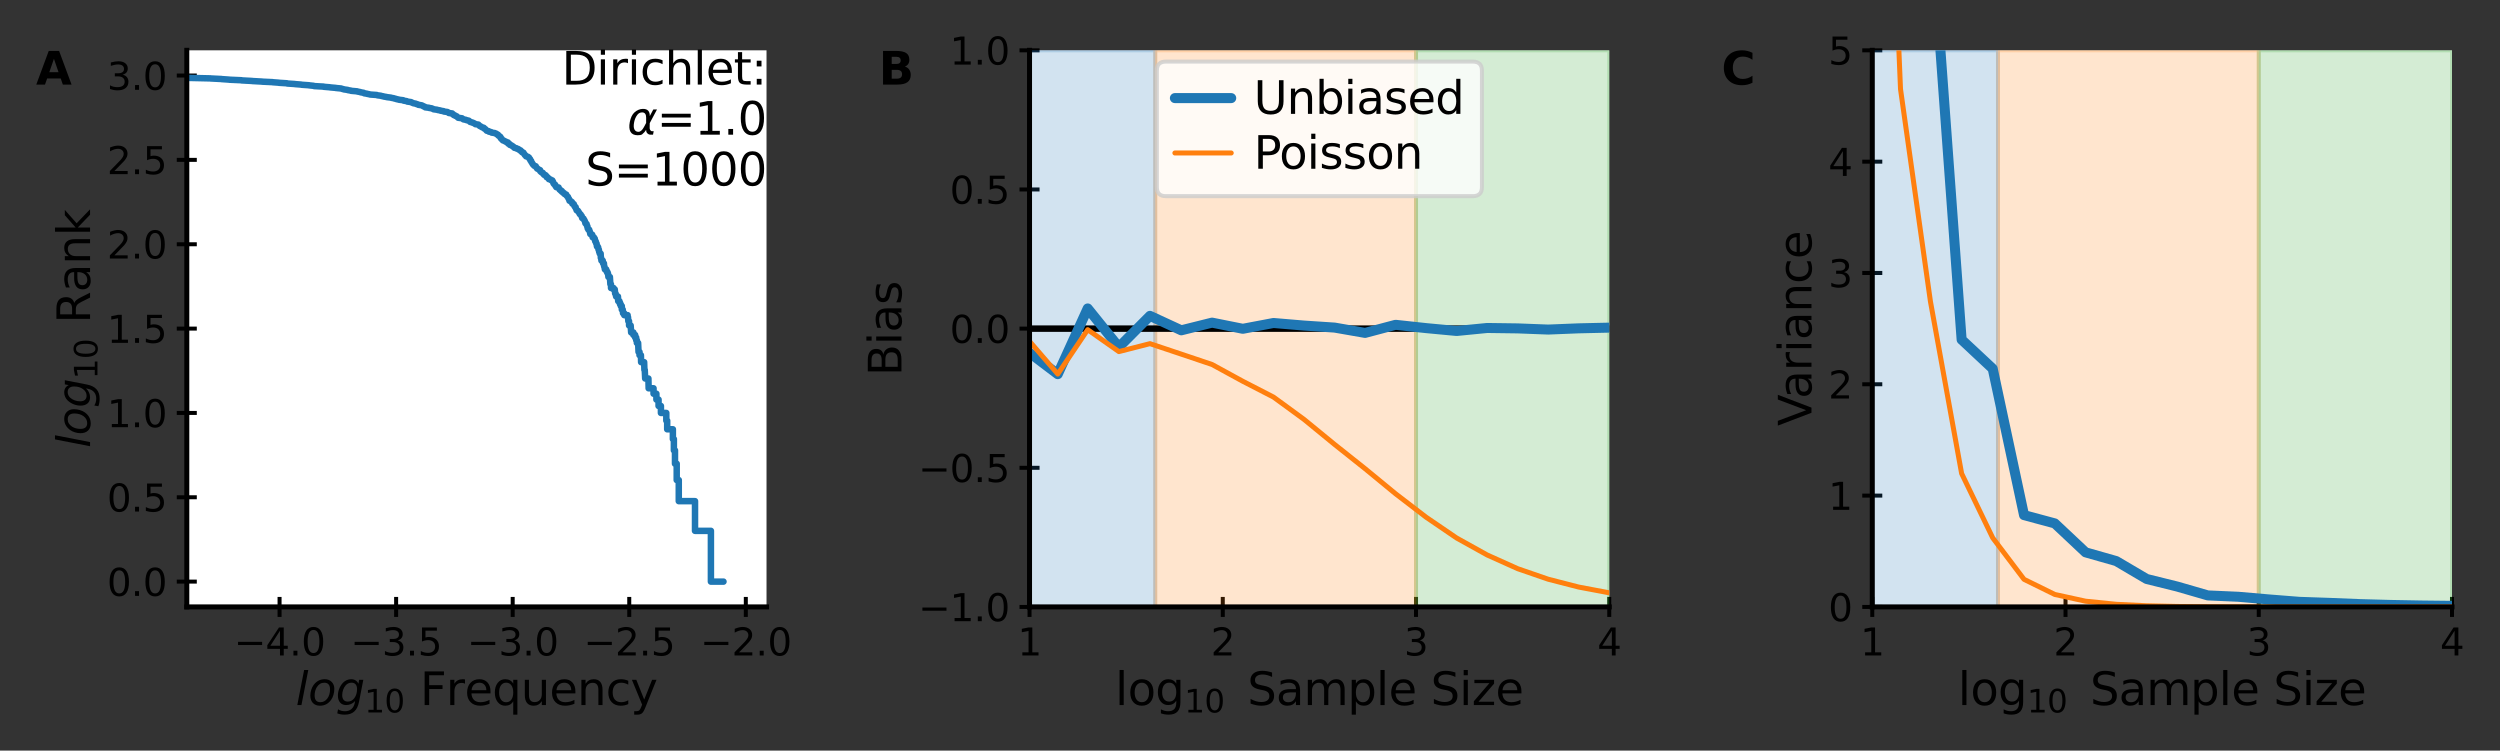 <?xml version="1.0" encoding="utf-8" standalone="no"?>
<!DOCTYPE svg PUBLIC "-//W3C//DTD SVG 1.1//EN"
  "http://www.w3.org/Graphics/SVG/1.1/DTD/svg11.dtd">
<svg xmlns:xlink="http://www.w3.org/1999/xlink" width="499.187pt" height="149.874pt" viewBox="0 0 499.187 149.874" xmlns="http://www.w3.org/2000/svg" version="1.1">
 <rect x="0" y="0" width="499.187" height="149.874" fill="#333333" stroke="none"/>
 <defs>
  <style type="text/css">*{stroke-linejoin: round; stroke-linecap: butt}</style>
 </defs>
 <g id="figure_1">
  <g id="patch_1">
   <path d="M 0 149.874 
L 499.187 149.874 
L 499.187 0 
L 0 0 
L 0 149.874 
z
" style="fill: none"/>
  </g>
  <g id="axes_1">
   <g id="patch_2">
    <path d="M 37.297 121.188 
L 153.054 121.188 
L 153.054 10.048 
L 37.297 10.048 
z
" style="fill: #ffffff"/>
   </g>
   <g id="matplotlib.axis_1">
    <g id="xtick_1">
     <g id="line2d_1">
      <defs>
       <path id="me9f2f757f7" d="M 0 2 
L 0 -2 
" style="stroke: #000000; stroke-width: 0.8"/>
      </defs>
      <g>
       <use xlink:href="#me9f2f757f7" x="55.821" y="121.188" style="stroke: #000000; stroke-width: 0.8"/>
      </g>
     </g>
     <g id="text_1">
      <!-- −4.0 -->
      <g transform="translate(46.718 130.885) scale(0.075 -0.075)">
       <defs>
        <path id="DejaVuSans-2212" d="M 678 2272 
L 4684 2272 
L 4684 1741 
L 678 1741 
L 678 2272 
z
" transform="scale(0.016)"/>
        <path id="DejaVuSans-34" d="M 2419 4116 
L 825 1625 
L 2419 1625 
L 2419 4116 
z
M 2253 4666 
L 3047 4666 
L 3047 1625 
L 3713 1625 
L 3713 1100 
L 3047 1100 
L 3047 0 
L 2419 0 
L 2419 1100 
L 313 1100 
L 313 1709 
L 2253 4666 
z
" transform="scale(0.016)"/>
        <path id="DejaVuSans-2e" d="M 684 794 
L 1344 794 
L 1344 0 
L 684 0 
L 684 794 
z
" transform="scale(0.016)"/>
        <path id="DejaVuSans-30" d="M 2034 4250 
Q 1547 4250 1301 3770 
Q 1056 3291 1056 2328 
Q 1056 1369 1301 889 
Q 1547 409 2034 409 
Q 2525 409 2770 889 
Q 3016 1369 3016 2328 
Q 3016 3291 2770 3770 
Q 2525 4250 2034 4250 
z
M 2034 4750 
Q 2819 4750 3233 4129 
Q 3647 3509 3647 2328 
Q 3647 1150 3233 529 
Q 2819 -91 2034 -91 
Q 1250 -91 836 529 
Q 422 1150 422 2328 
Q 422 3509 836 4129 
Q 1250 4750 2034 4750 
z
" transform="scale(0.016)"/>
       </defs>
       <use xlink:href="#DejaVuSans-2212"/>
       <use xlink:href="#DejaVuSans-34" x="83.789"/>
       <use xlink:href="#DejaVuSans-2e" x="147.412"/>
       <use xlink:href="#DejaVuSans-30" x="179.199"/>
      </g>
     </g>
    </g>
    <g id="xtick_2">
     <g id="line2d_2">
      <g>
       <use xlink:href="#me9f2f757f7" x="79.096" y="121.188" style="stroke: #000000; stroke-width: 0.8"/>
      </g>
     </g>
     <g id="text_2">
      <!-- −3.5 -->
      <g transform="translate(69.993 130.885) scale(0.075 -0.075)">
       <defs>
        <path id="DejaVuSans-33" d="M 2597 2516 
Q 3050 2419 3304 2112 
Q 3559 1806 3559 1356 
Q 3559 666 3084 287 
Q 2609 -91 1734 -91 
Q 1441 -91 1130 -33 
Q 819 25 488 141 
L 488 750 
Q 750 597 1062 519 
Q 1375 441 1716 441 
Q 2309 441 2620 675 
Q 2931 909 2931 1356 
Q 2931 1769 2642 2001 
Q 2353 2234 1838 2234 
L 1294 2234 
L 1294 2753 
L 1863 2753 
Q 2328 2753 2575 2939 
Q 2822 3125 2822 3475 
Q 2822 3834 2567 4026 
Q 2313 4219 1838 4219 
Q 1578 4219 1281 4162 
Q 984 4106 628 3988 
L 628 4550 
Q 988 4650 1302 4700 
Q 1616 4750 1894 4750 
Q 2613 4750 3031 4423 
Q 3450 4097 3450 3541 
Q 3450 3153 3228 2886 
Q 3006 2619 2597 2516 
z
" transform="scale(0.016)"/>
        <path id="DejaVuSans-35" d="M 691 4666 
L 3169 4666 
L 3169 4134 
L 1269 4134 
L 1269 2991 
Q 1406 3038 1543 3061 
Q 1681 3084 1819 3084 
Q 2600 3084 3056 2656 
Q 3513 2228 3513 1497 
Q 3513 744 3044 326 
Q 2575 -91 1722 -91 
Q 1428 -91 1123 -41 
Q 819 9 494 109 
L 494 744 
Q 775 591 1075 516 
Q 1375 441 1709 441 
Q 2250 441 2565 725 
Q 2881 1009 2881 1497 
Q 2881 1984 2565 2268 
Q 2250 2553 1709 2553 
Q 1456 2553 1204 2497 
Q 953 2441 691 2322 
L 691 4666 
z
" transform="scale(0.016)"/>
       </defs>
       <use xlink:href="#DejaVuSans-2212"/>
       <use xlink:href="#DejaVuSans-33" x="83.789"/>
       <use xlink:href="#DejaVuSans-2e" x="147.412"/>
       <use xlink:href="#DejaVuSans-35" x="179.199"/>
      </g>
     </g>
    </g>
    <g id="xtick_3">
     <g id="line2d_3">
      <g>
       <use xlink:href="#me9f2f757f7" x="102.37" y="121.188" style="stroke: #000000; stroke-width: 0.8"/>
      </g>
     </g>
     <g id="text_3">
      <!-- −3.0 -->
      <g transform="translate(93.268 130.885) scale(0.075 -0.075)">
       <use xlink:href="#DejaVuSans-2212"/>
       <use xlink:href="#DejaVuSans-33" x="83.789"/>
       <use xlink:href="#DejaVuSans-2e" x="147.412"/>
       <use xlink:href="#DejaVuSans-30" x="179.199"/>
      </g>
     </g>
    </g>
    <g id="xtick_4">
     <g id="line2d_4">
      <g>
       <use xlink:href="#me9f2f757f7" x="125.645" y="121.188" style="stroke: #000000; stroke-width: 0.8"/>
      </g>
     </g>
     <g id="text_4">
      <!-- −2.5 -->
      <g transform="translate(116.543 130.885) scale(0.075 -0.075)">
       <defs>
        <path id="DejaVuSans-32" d="M 1228 531 
L 3431 531 
L 3431 0 
L 469 0 
L 469 531 
Q 828 903 1448 1529 
Q 2069 2156 2228 2338 
Q 2531 2678 2651 2914 
Q 2772 3150 2772 3378 
Q 2772 3750 2511 3984 
Q 2250 4219 1831 4219 
Q 1534 4219 1204 4116 
Q 875 4013 500 3803 
L 500 4441 
Q 881 4594 1212 4672 
Q 1544 4750 1819 4750 
Q 2544 4750 2975 4387 
Q 3406 4025 3406 3419 
Q 3406 3131 3298 2873 
Q 3191 2616 2906 2266 
Q 2828 2175 2409 1742 
Q 1991 1309 1228 531 
z
" transform="scale(0.016)"/>
       </defs>
       <use xlink:href="#DejaVuSans-2212"/>
       <use xlink:href="#DejaVuSans-32" x="83.789"/>
       <use xlink:href="#DejaVuSans-2e" x="147.412"/>
       <use xlink:href="#DejaVuSans-35" x="179.199"/>
      </g>
     </g>
    </g>
    <g id="xtick_5">
     <g id="line2d_5">
      <g>
       <use xlink:href="#me9f2f757f7" x="148.92" y="121.188" style="stroke: #000000; stroke-width: 0.8"/>
      </g>
     </g>
     <g id="text_5">
      <!-- −2.0 -->
      <g transform="translate(139.818 130.885) scale(0.075 -0.075)">
       <use xlink:href="#DejaVuSans-2212"/>
       <use xlink:href="#DejaVuSans-32" x="83.789"/>
       <use xlink:href="#DejaVuSans-2e" x="147.412"/>
       <use xlink:href="#DejaVuSans-30" x="179.199"/>
      </g>
     </g>
    </g>
    <g id="text_6">
     <!-- $log_{10}$ Frequency -->
     <g transform="translate(59.04 140.784) scale(0.09 -0.09)">
      <defs>
       <path id="DejaVuSans-Oblique-6c" d="M 1172 4863 
L 1747 4863 
L 800 0 
L 225 0 
L 1172 4863 
z
" transform="scale(0.016)"/>
       <path id="DejaVuSans-Oblique-6f" d="M 1625 -91 
Q 1009 -91 651 289 
Q 294 669 294 1325 
Q 294 1706 417 2101 
Q 541 2497 738 2766 
Q 1047 3184 1428 3384 
Q 1809 3584 2291 3584 
Q 2888 3584 3255 3212 
Q 3622 2841 3622 2241 
Q 3622 1825 3500 1412 
Q 3378 1000 3181 728 
Q 2875 309 2494 109 
Q 2113 -91 1625 -91 
z
M 891 1344 
Q 891 869 1089 633 
Q 1288 397 1691 397 
Q 2269 397 2648 901 
Q 3028 1406 3028 2181 
Q 3028 2634 2825 2865 
Q 2622 3097 2228 3097 
Q 1903 3097 1650 2945 
Q 1397 2794 1197 2484 
Q 1050 2253 970 1956 
Q 891 1659 891 1344 
z
" transform="scale(0.016)"/>
       <path id="DejaVuSans-Oblique-67" d="M 3816 3500 
L 3219 434 
Q 3047 -456 2561 -893 
Q 2075 -1331 1253 -1331 
Q 950 -1331 690 -1286 
Q 431 -1241 206 -1147 
L 313 -588 
Q 525 -725 762 -790 
Q 1000 -856 1269 -856 
Q 1816 -856 2167 -557 
Q 2519 -259 2631 300 
L 2681 563 
Q 2441 288 2122 144 
Q 1803 0 1434 0 
Q 903 0 598 351 
Q 294 703 294 1319 
Q 294 1803 478 2267 
Q 663 2731 997 3091 
Q 1219 3328 1514 3456 
Q 1809 3584 2131 3584 
Q 2484 3584 2746 3420 
Q 3009 3256 3138 2956 
L 3238 3500 
L 3816 3500 
z
M 2950 2216 
Q 2950 2641 2750 2872 
Q 2550 3103 2181 3103 
Q 1953 3103 1747 3012 
Q 1541 2922 1394 2759 
Q 1156 2491 1023 2127 
Q 891 1763 891 1375 
Q 891 944 1092 712 
Q 1294 481 1672 481 
Q 2219 481 2584 976 
Q 2950 1472 2950 2216 
z
" transform="scale(0.016)"/>
       <path id="DejaVuSans-31" d="M 794 531 
L 1825 531 
L 1825 4091 
L 703 3866 
L 703 4441 
L 1819 4666 
L 2450 4666 
L 2450 531 
L 3481 531 
L 3481 0 
L 794 0 
L 794 531 
z
" transform="scale(0.016)"/>
       <path id="DejaVuSans-20" transform="scale(0.016)"/>
       <path id="DejaVuSans-46" d="M 628 4666 
L 3309 4666 
L 3309 4134 
L 1259 4134 
L 1259 2759 
L 3109 2759 
L 3109 2228 
L 1259 2228 
L 1259 0 
L 628 0 
L 628 4666 
z
" transform="scale(0.016)"/>
       <path id="DejaVuSans-72" d="M 2631 2963 
Q 2534 3019 2420 3045 
Q 2306 3072 2169 3072 
Q 1681 3072 1420 2755 
Q 1159 2438 1159 1844 
L 1159 0 
L 581 0 
L 581 3500 
L 1159 3500 
L 1159 2956 
Q 1341 3275 1631 3429 
Q 1922 3584 2338 3584 
Q 2397 3584 2469 3576 
Q 2541 3569 2628 3553 
L 2631 2963 
z
" transform="scale(0.016)"/>
       <path id="DejaVuSans-65" d="M 3597 1894 
L 3597 1613 
L 953 1613 
Q 991 1019 1311 708 
Q 1631 397 2203 397 
Q 2534 397 2845 478 
Q 3156 559 3463 722 
L 3463 178 
Q 3153 47 2828 -22 
Q 2503 -91 2169 -91 
Q 1331 -91 842 396 
Q 353 884 353 1716 
Q 353 2575 817 3079 
Q 1281 3584 2069 3584 
Q 2775 3584 3186 3129 
Q 3597 2675 3597 1894 
z
M 3022 2063 
Q 3016 2534 2758 2815 
Q 2500 3097 2075 3097 
Q 1594 3097 1305 2825 
Q 1016 2553 972 2059 
L 3022 2063 
z
" transform="scale(0.016)"/>
       <path id="DejaVuSans-71" d="M 947 1747 
Q 947 1113 1208 752 
Q 1469 391 1925 391 
Q 2381 391 2643 752 
Q 2906 1113 2906 1747 
Q 2906 2381 2643 2742 
Q 2381 3103 1925 3103 
Q 1469 3103 1208 2742 
Q 947 2381 947 1747 
z
M 2906 525 
Q 2725 213 2448 61 
Q 2172 -91 1784 -91 
Q 1150 -91 751 415 
Q 353 922 353 1747 
Q 353 2572 751 3078 
Q 1150 3584 1784 3584 
Q 2172 3584 2448 3432 
Q 2725 3281 2906 2969 
L 2906 3500 
L 3481 3500 
L 3481 -1331 
L 2906 -1331 
L 2906 525 
z
" transform="scale(0.016)"/>
       <path id="DejaVuSans-75" d="M 544 1381 
L 544 3500 
L 1119 3500 
L 1119 1403 
Q 1119 906 1312 657 
Q 1506 409 1894 409 
Q 2359 409 2629 706 
Q 2900 1003 2900 1516 
L 2900 3500 
L 3475 3500 
L 3475 0 
L 2900 0 
L 2900 538 
Q 2691 219 2414 64 
Q 2138 -91 1772 -91 
Q 1169 -91 856 284 
Q 544 659 544 1381 
z
M 1991 3584 
L 1991 3584 
z
" transform="scale(0.016)"/>
       <path id="DejaVuSans-6e" d="M 3513 2113 
L 3513 0 
L 2938 0 
L 2938 2094 
Q 2938 2591 2744 2837 
Q 2550 3084 2163 3084 
Q 1697 3084 1428 2787 
Q 1159 2491 1159 1978 
L 1159 0 
L 581 0 
L 581 3500 
L 1159 3500 
L 1159 2956 
Q 1366 3272 1645 3428 
Q 1925 3584 2291 3584 
Q 2894 3584 3203 3211 
Q 3513 2838 3513 2113 
z
" transform="scale(0.016)"/>
       <path id="DejaVuSans-63" d="M 3122 3366 
L 3122 2828 
Q 2878 2963 2633 3030 
Q 2388 3097 2138 3097 
Q 1578 3097 1268 2742 
Q 959 2388 959 1747 
Q 959 1106 1268 751 
Q 1578 397 2138 397 
Q 2388 397 2633 464 
Q 2878 531 3122 666 
L 3122 134 
Q 2881 22 2623 -34 
Q 2366 -91 2075 -91 
Q 1284 -91 818 406 
Q 353 903 353 1747 
Q 353 2603 823 3093 
Q 1294 3584 2113 3584 
Q 2378 3584 2631 3529 
Q 2884 3475 3122 3366 
z
" transform="scale(0.016)"/>
       <path id="DejaVuSans-79" d="M 2059 -325 
Q 1816 -950 1584 -1140 
Q 1353 -1331 966 -1331 
L 506 -1331 
L 506 -850 
L 844 -850 
Q 1081 -850 1212 -737 
Q 1344 -625 1503 -206 
L 1606 56 
L 191 3500 
L 800 3500 
L 1894 763 
L 2988 3500 
L 3597 3500 
L 2059 -325 
z
" transform="scale(0.016)"/>
      </defs>
      <use xlink:href="#DejaVuSans-Oblique-6c" transform="translate(0 0.016)"/>
      <use xlink:href="#DejaVuSans-Oblique-6f" transform="translate(27.783 0.016)"/>
      <use xlink:href="#DejaVuSans-Oblique-67" transform="translate(88.965 0.016)"/>
      <use xlink:href="#DejaVuSans-31" transform="translate(152.441 -16.391) scale(0.7)"/>
      <use xlink:href="#DejaVuSans-30" transform="translate(196.978 -16.391) scale(0.7)"/>
      <use xlink:href="#DejaVuSans-20" transform="translate(244.248 0.016)"/>
      <use xlink:href="#DejaVuSans-46" transform="translate(276.035 0.016)"/>
      <use xlink:href="#DejaVuSans-72" transform="translate(333.555 0.016)"/>
      <use xlink:href="#DejaVuSans-65" transform="translate(374.668 0.016)"/>
      <use xlink:href="#DejaVuSans-71" transform="translate(436.191 0.016)"/>
      <use xlink:href="#DejaVuSans-75" transform="translate(499.668 0.016)"/>
      <use xlink:href="#DejaVuSans-65" transform="translate(563.047 0.016)"/>
      <use xlink:href="#DejaVuSans-6e" transform="translate(624.57 0.016)"/>
      <use xlink:href="#DejaVuSans-63" transform="translate(687.949 0.016)"/>
      <use xlink:href="#DejaVuSans-79" transform="translate(742.93 0.016)"/>
     </g>
    </g>
   </g>
   <g id="matplotlib.axis_2">
    <g id="ytick_1">
     <g id="line2d_6">
      <defs>
       <path id="m7691e72ee8" d="M 2 0 
L -2 -0 
" style="stroke: #000000; stroke-width: 0.8"/>
      </defs>
      <g>
       <use xlink:href="#m7691e72ee8" x="37.297" y="116.136" style="stroke: #000000; stroke-width: 0.8"/>
      </g>
     </g>
     <g id="text_7">
      <!-- 0.0 -->
      <g transform="translate(21.374 118.985) scale(0.075 -0.075)">
       <use xlink:href="#DejaVuSans-30"/>
       <use xlink:href="#DejaVuSans-2e" x="63.623"/>
       <use xlink:href="#DejaVuSans-30" x="95.41"/>
      </g>
     </g>
    </g>
    <g id="ytick_2">
     <g id="line2d_7">
      <g>
       <use xlink:href="#m7691e72ee8" x="37.297" y="99.295" style="stroke: #000000; stroke-width: 0.8"/>
      </g>
     </g>
     <g id="text_8">
      <!-- 0.5 -->
      <g transform="translate(21.374 102.143) scale(0.075 -0.075)">
       <use xlink:href="#DejaVuSans-30"/>
       <use xlink:href="#DejaVuSans-2e" x="63.623"/>
       <use xlink:href="#DejaVuSans-35" x="95.41"/>
      </g>
     </g>
    </g>
    <g id="ytick_3">
     <g id="line2d_8">
      <g>
       <use xlink:href="#m7691e72ee8" x="37.297" y="82.453" style="stroke: #000000; stroke-width: 0.8"/>
      </g>
     </g>
     <g id="text_9">
      <!-- 1.0 -->
      <g transform="translate(21.374 85.301) scale(0.075 -0.075)">
       <use xlink:href="#DejaVuSans-31"/>
       <use xlink:href="#DejaVuSans-2e" x="63.623"/>
       <use xlink:href="#DejaVuSans-30" x="95.41"/>
      </g>
     </g>
    </g>
    <g id="ytick_4">
     <g id="line2d_9">
      <g>
       <use xlink:href="#m7691e72ee8" x="37.297" y="65.611" style="stroke: #000000; stroke-width: 0.8"/>
      </g>
     </g>
     <g id="text_10">
      <!-- 1.5 -->
      <g transform="translate(21.374 68.459) scale(0.075 -0.075)">
       <use xlink:href="#DejaVuSans-31"/>
       <use xlink:href="#DejaVuSans-2e" x="63.623"/>
       <use xlink:href="#DejaVuSans-35" x="95.41"/>
      </g>
     </g>
    </g>
    <g id="ytick_5">
     <g id="line2d_10">
      <g>
       <use xlink:href="#m7691e72ee8" x="37.297" y="48.769" style="stroke: #000000; stroke-width: 0.8"/>
      </g>
     </g>
     <g id="text_11">
      <!-- 2.0 -->
      <g transform="translate(21.374 51.617) scale(0.075 -0.075)">
       <use xlink:href="#DejaVuSans-32"/>
       <use xlink:href="#DejaVuSans-2e" x="63.623"/>
       <use xlink:href="#DejaVuSans-30" x="95.41"/>
      </g>
     </g>
    </g>
    <g id="ytick_6">
     <g id="line2d_11">
      <g>
       <use xlink:href="#m7691e72ee8" x="37.297" y="31.927" style="stroke: #000000; stroke-width: 0.8"/>
      </g>
     </g>
     <g id="text_12">
      <!-- 2.5 -->
      <g transform="translate(21.374 34.776) scale(0.075 -0.075)">
       <use xlink:href="#DejaVuSans-32"/>
       <use xlink:href="#DejaVuSans-2e" x="63.623"/>
       <use xlink:href="#DejaVuSans-35" x="95.41"/>
      </g>
     </g>
    </g>
    <g id="ytick_7">
     <g id="line2d_12">
      <g>
       <use xlink:href="#m7691e72ee8" x="37.297" y="15.085" style="stroke: #000000; stroke-width: 0.8"/>
      </g>
     </g>
     <g id="text_13">
      <!-- 3.0 -->
      <g transform="translate(21.374 17.934) scale(0.075 -0.075)">
       <use xlink:href="#DejaVuSans-33"/>
       <use xlink:href="#DejaVuSans-2e" x="63.623"/>
       <use xlink:href="#DejaVuSans-30" x="95.41"/>
      </g>
     </g>
    </g>
    <g id="text_14">
     <!-- $log_{10}$ Rank -->
     <g transform="translate(17.984 89.423) rotate(-90) scale(0.09 -0.09)">
      <defs>
       <path id="DejaVuSans-52" d="M 2841 2188 
Q 3044 2119 3236 1894 
Q 3428 1669 3622 1275 
L 4263 0 
L 3584 0 
L 2988 1197 
Q 2756 1666 2539 1819 
Q 2322 1972 1947 1972 
L 1259 1972 
L 1259 0 
L 628 0 
L 628 4666 
L 2053 4666 
Q 2853 4666 3247 4331 
Q 3641 3997 3641 3322 
Q 3641 2881 3436 2590 
Q 3231 2300 2841 2188 
z
M 1259 4147 
L 1259 2491 
L 2053 2491 
Q 2509 2491 2742 2702 
Q 2975 2913 2975 3322 
Q 2975 3731 2742 3939 
Q 2509 4147 2053 4147 
L 1259 4147 
z
" transform="scale(0.016)"/>
       <path id="DejaVuSans-61" d="M 2194 1759 
Q 1497 1759 1228 1600 
Q 959 1441 959 1056 
Q 959 750 1161 570 
Q 1363 391 1709 391 
Q 2188 391 2477 730 
Q 2766 1069 2766 1631 
L 2766 1759 
L 2194 1759 
z
M 3341 1997 
L 3341 0 
L 2766 0 
L 2766 531 
Q 2569 213 2275 61 
Q 1981 -91 1556 -91 
Q 1019 -91 701 211 
Q 384 513 384 1019 
Q 384 1609 779 1909 
Q 1175 2209 1959 2209 
L 2766 2209 
L 2766 2266 
Q 2766 2663 2505 2880 
Q 2244 3097 1772 3097 
Q 1472 3097 1187 3025 
Q 903 2953 641 2809 
L 641 3341 
Q 956 3463 1253 3523 
Q 1550 3584 1831 3584 
Q 2591 3584 2966 3190 
Q 3341 2797 3341 1997 
z
" transform="scale(0.016)"/>
       <path id="DejaVuSans-6b" d="M 581 4863 
L 1159 4863 
L 1159 1991 
L 2875 3500 
L 3609 3500 
L 1753 1863 
L 3688 0 
L 2938 0 
L 1159 1709 
L 1159 0 
L 581 0 
L 581 4863 
z
" transform="scale(0.016)"/>
      </defs>
      <use xlink:href="#DejaVuSans-Oblique-6c" transform="translate(0 0.016)"/>
      <use xlink:href="#DejaVuSans-Oblique-6f" transform="translate(27.783 0.016)"/>
      <use xlink:href="#DejaVuSans-Oblique-67" transform="translate(88.965 0.016)"/>
      <use xlink:href="#DejaVuSans-31" transform="translate(152.441 -16.391) scale(0.7)"/>
      <use xlink:href="#DejaVuSans-30" transform="translate(196.978 -16.391) scale(0.7)"/>
      <use xlink:href="#DejaVuSans-20" transform="translate(244.248 0.016)"/>
      <use xlink:href="#DejaVuSans-52" transform="translate(276.035 0.016)"/>
      <use xlink:href="#DejaVuSans-61" transform="translate(345.518 0.016)"/>
      <use xlink:href="#DejaVuSans-6e" transform="translate(406.797 0.016)"/>
      <use xlink:href="#DejaVuSans-6b" transform="translate(470.176 0.016)"/>
     </g>
    </g>
   </g>
   <g id="line2d_13">
    <path d="M 144.461 116.136 
L 141.951 116.136 
L 141.951 105.997 
L 138.776 105.997 
L 138.776 100.065 
L 135.534 100.065 
L 135.534 95.857 
L 135.121 95.857 
L 135.121 92.593 
L 134.777 92.593 
L 134.777 89.925 
L 134.557 89.925 
L 134.557 87.67 
L 134.356 87.67 
L 134.356 85.717 
L 133.22 85.717 
L 133.22 83.994 
L 133.044 83.994 
L 133.044 82.453 
L 131.969 82.453 
L 131.969 81.059 
L 131.497 81.059 
L 131.497 79.786 
L 131.065 79.786 
L 131.065 78.615 
L 130.495 78.615 
L 130.495 77.531 
L 129.515 77.531 
L 129.47 75.577 
L 128.823 75.577 
L 128.741 73.854 
L 128.669 73.854 
L 128.62 72.313 
L 128.012 72.313 
L 127.974 70.919 
L 127.695 70.919 
L 127.695 70.268 
L 127.498 70.268 
L 127.416 68.475 
L 127.165 68.475 
L 127.165 67.923 
L 127.029 67.923 
L 127.029 67.391 
L 126.824 67.391 
L 126.824 66.878 
L 126.47 66.878 
L 126.47 66.382 
L 126.023 66.382 
L 125.928 64.987 
L 125.61 64.987 
L 125.6 64.127 
L 125.46 64.127 
L 125.396 63.314 
L 125.318 63.314 
L 125.318 62.924 
L 124.645 62.924 
L 124.645 62.544 
L 124.403 62.544 
L 124.343 61.812 
L 124.162 61.812 
L 124.159 61.115 
L 123.962 61.115 
L 123.962 60.779 
L 123.815 60.779 
L 123.815 60.45 
L 123.688 60.45 
L 123.688 60.129 
L 123.438 60.129 
L 123.39 59.204 
L 123.021 59.204 
L 122.93 58.619 
L 122.827 58.619 
L 122.752 57.783 
L 122.514 57.783 
L 122.514 57.515 
L 122.007 57.515 
L 121.99 56.738 
L 121.875 56.738 
L 121.778 55.298 
L 121.484 55.298 
L 121.411 54.628 
L 121.344 54.628 
L 121.344 54.411 
L 121.231 54.411 
L 121.231 54.197 
L 121.12 54.197 
L 121.035 53.779 
L 120.775 53.779 
L 120.677 53.174 
L 120.624 53.174 
L 120.591 52.593 
L 120.417 52.593 
L 120.348 52.033 
L 120.092 52.033 
L 120.037 51.495 
L 119.971 51.495 
L 119.935 50.639 
L 119.754 50.639 
L 119.684 50.31 
L 119.642 50.31 
L 119.571 49.831 
L 119.502 49.831 
L 119.433 49.366 
L 119.346 49.366 
L 119.346 49.215 
L 119.195 49.215 
L 119.123 48.624 
L 119.051 48.624 
L 118.957 48.195 
L 118.85 48.195 
L 118.756 47.643 
L 118.648 47.643 
L 118.575 47.375 
L 118.332 47.375 
L 118.245 46.852 
L 118.057 46.852 
L 118.057 46.725 
L 117.867 46.725 
L 117.771 46.224 
L 117.75 46.224 
L 117.643 45.86 
L 117.489 45.86 
L 117.418 45.622 
L 117.351 45.622 
L 117.283 45.158 
L 117.224 45.158 
L 117.123 44.708 
L 116.893 44.597 
L 116.795 44.164 
L 116.719 44.057 
L 116.63 43.847 
L 116.507 43.743 
L 116.507 43.639 
L 116.243 43.537 
L 116.151 43.133 
L 116.029 43.034 
L 115.951 42.838 
L 115.763 42.741 
L 115.699 42.548 
L 115.588 42.453 
L 115.515 42.264 
L 115.389 42.171 
L 115.389 42.078 
L 115.14 41.985 
L 115.062 41.712 
L 114.979 41.622 
L 114.939 41.355 
L 114.779 41.267 
L 114.674 41.093 
L 114.657 41.007 
L 114.567 40.751 
L 114.287 40.667 
L 114.193 40.334 
L 113.981 40.252 
L 113.981 40.171 
L 113.712 40.09 
L 113.602 39.691 
L 113.504 39.613 
L 113.399 39.303 
L 113.269 39.226 
L 113.162 39.075 
L 113.078 39 
L 113.066 38.85 
L 112.769 38.776 
L 112.769 38.703 
L 112.631 38.629 
L 112.631 38.556 
L 112.434 38.484 
L 112.356 38.34 
L 112.181 38.268 
L 112.168 38.126 
L 111.96 38.056 
L 111.884 37.916 
L 111.73 37.846 
L 111.621 37.64 
L 111.572 37.571 
L 111.541 37.436 
L 111.076 37.369 
L 111.055 37.235 
L 110.934 37.169 
L 110.905 36.971 
L 110.814 36.906 
L 110.814 36.841 
L 110.64 36.777 
L 110.552 36.649 
L 110.503 36.585 
L 110.394 36.208 
L 110.341 36.146 
L 110.28 36.023 
L 110.011 35.962 
L 109.93 35.841 
L 109.605 35.78 
L 109.605 35.661 
L 109.456 35.601 
L 109.372 35.424 
L 109.142 35.365 
L 109.082 35.133 
L 108.991 35.075 
L 108.91 34.961 
L 108.639 34.904 
L 108.619 34.791 
L 108.487 34.735 
L 108.381 34.513 
L 108.098 34.403 
L 107.998 34.293 
L 107.874 34.185 
L 107.845 33.971 
L 107.577 33.865 
L 107.485 33.76 
L 107.248 33.655 
L 107.146 33.448 
L 107.019 33.346 
L 106.978 33.194 
L 106.663 33.093 
L 106.557 32.944 
L 106.416 32.845 
L 106.313 32.649 
L 106.256 32.552 
L 106.159 32.408 
L 106.091 32.313 
L 106.049 32.124 
L 105.912 32.031 
L 105.829 31.754 
L 105.697 31.663 
L 105.603 31.437 
L 105.407 31.348 
L 105.407 31.304 
L 105.043 31.215 
L 104.947 31.04 
L 104.807 30.953 
L 104.719 30.781 
L 104.624 30.696 
L 104.519 30.485 
L 104.25 30.401 
L 104.156 30.235 
L 103.988 30.153 
L 103.94 30.031 
L 103.718 29.95 
L 103.657 29.869 
L 103.461 29.789 
L 103.461 29.749 
L 103.17 29.67 
L 103.101 29.591 
L 102.72 29.512 
L 102.676 29.434 
L 102.547 29.356 
L 102.547 29.317 
L 102.387 29.24 
L 102.338 29.163 
L 102.171 29.087 
L 102.101 29.011 
L 101.812 28.935 
L 101.734 28.748 
L 101.474 28.674 
L 101.423 28.453 
L 101.06 28.344 
L 101.06 28.308 
L 100.808 28.2 
L 100.706 28.128 
L 100.398 28.022 
L 100.321 27.916 
L 100.198 27.811 
L 100.172 27.706 
L 99.993 27.603 
L 99.91 27.33 
L 99.722 27.229 
L 99.702 27.162 
L 99.501 27.062 
L 99.435 26.897 
L 99.183 26.799 
L 99.116 26.702 
L 98.815 26.605 
L 98.815 26.573 
L 98.168 26.477 
L 98.084 26.382 
L 97.627 26.287 
L 97.589 26.193 
L 97.188 26.099 
L 97.08 25.976 
L 97.006 25.884 
L 96.903 25.762 
L 96.697 25.671 
L 96.608 25.521 
L 96.293 25.431 
L 96.203 25.372 
L 96.048 25.284 
L 95.951 25.225 
L 95.763 25.138 
L 95.678 25.022 
L 95.535 24.936 
L 95.516 24.878 
L 94.925 24.793 
L 94.84 24.708 
L 94.67 24.623 
L 94.601 24.567 
L 94.307 24.484 
L 94.307 24.456 
L 93.874 24.345 
L 93.779 24.235 
L 93.615 24.127 
L 93.615 24.099 
L 93.142 23.991 
L 93.06 23.938 
L 92.528 23.831 
L 92.44 23.751 
L 92.255 23.646 
L 92.255 23.62 
L 91.494 23.515 
L 91.39 23.412 
L 91.253 23.308 
L 91.2 23.232 
L 90.924 23.13 
L 90.909 23.079 
L 90.608 22.979 
L 90.53 22.854 
L 90.32 22.754 
L 90.294 22.656 
L 89.61 22.558 
L 89.568 22.485 
L 89.338 22.388 
L 89.338 22.364 
L 88.634 22.268 
L 88.572 22.197 
L 87.972 22.102 
L 87.92 22.055 
L 87.381 21.961 
L 87.288 21.914 
L 86.577 21.821 
L 86.506 21.752 
L 86.216 21.66 
L 86.216 21.637 
L 85.667 21.546 
L 85.667 21.523 
L 84.92 21.432 
L 84.829 21.32 
L 84.54 21.231 
L 84.52 21.186 
L 84.287 21.075 
L 84.21 21.031 
L 83.523 20.922 
L 83.461 20.857 
L 83.081 20.749 
L 83.031 20.706 
L 82.487 20.599 
L 82.385 20.535 
L 82.111 20.429 
L 82.077 20.387 
L 81.321 20.282 
L 81.219 20.199 
L 80.595 20.096 
L 80.507 20.013 
L 79.657 19.911 
L 79.657 19.891 
L 79.173 19.79 
L 79.079 19.749 
L 78.673 19.649 
L 78.673 19.629 
L 78.138 19.53 
L 78.038 19.49 
L 77.219 19.392 
L 77.219 19.372 
L 76.615 19.274 
L 76.615 19.255 
L 76.133 19.158 
L 76.068 19.119 
L 75.307 19.023 
L 75.221 18.966 
L 73.868 18.871 
L 73.816 18.833 
L 73.312 18.739 
L 73.312 18.72 
L 72.723 18.627 
L 72.624 18.534 
L 71.99 18.423 
L 71.944 18.386 
L 71.357 18.277 
L 71.322 18.24 
L 70.099 18.132 
L 70.08 18.096 
L 69.439 17.989 
L 69.416 17.953 
L 68.646 17.846 
L 68.646 17.829 
L 68.238 17.723 
L 68.135 17.671 
L 67.05 17.567 
L 67.05 17.549 
L 65.869 17.446 
L 65.869 17.429 
L 64.621 17.326 
L 64.611 17.292 
L 62.74 17.19 
L 62.663 17.139 
L 61.699 17.039 
L 61.699 17.022 
L 60.232 16.922 
L 60.131 16.889 
L 58.867 16.79 
L 58.867 16.774 
L 57.352 16.676 
L 57.28 16.627 
L 55.692 16.53 
L 55.692 16.513 
L 54.419 16.417 
L 54.419 16.401 
L 52.328 16.305 
L 52.328 16.289 
L 50.323 16.179 
L 50.323 16.163 
L 48.235 16.053 
L 48.229 16.022 
L 45.755 15.913 
L 45.755 15.898 
L 44.202 15.79 
L 44.202 15.774 
L 42.045 15.667 
L 42.045 15.652 
L 37.346 15.546 
L 37.251 15.516 
L 31.26 15.411 
L 31.26 15.396 
L 25.293 15.292 
L 25.293 15.277 
L 5.882 15.173 
L 5.882 15.159 
L -1 15.144 
L -1 15.144 
" clip-path="url(#pc6742bebc1)" style="fill: none; stroke: #1f77b4; stroke-width: 1.3; stroke-linecap: round"/>
   </g>
   <g id="patch_3">
    <path d="M 37.297 121.188 
L 37.297 10.048 
" style="fill: none; stroke: #000000; stroke-linejoin: miter; stroke-linecap: square"/>
   </g>
   <g id="patch_4">
    <path d="M 37.297 121.188 
L 153.054 121.188 
" style="fill: none; stroke: #000000; stroke-linejoin: miter; stroke-linecap: square"/>
   </g>
   <g id="text_15">
    <!-- Dirichlet: -->
    <g transform="translate(112.172 16.887) scale(0.09 -0.09)">
     <defs>
      <path id="DejaVuSans-44" d="M 1259 4147 
L 1259 519 
L 2022 519 
Q 2988 519 3436 956 
Q 3884 1394 3884 2338 
Q 3884 3275 3436 3711 
Q 2988 4147 2022 4147 
L 1259 4147 
z
M 628 4666 
L 1925 4666 
Q 3281 4666 3915 4102 
Q 4550 3538 4550 2338 
Q 4550 1131 3912 565 
Q 3275 0 1925 0 
L 628 0 
L 628 4666 
z
" transform="scale(0.016)"/>
      <path id="DejaVuSans-69" d="M 603 3500 
L 1178 3500 
L 1178 0 
L 603 0 
L 603 3500 
z
M 603 4863 
L 1178 4863 
L 1178 4134 
L 603 4134 
L 603 4863 
z
" transform="scale(0.016)"/>
      <path id="DejaVuSans-68" d="M 3513 2113 
L 3513 0 
L 2938 0 
L 2938 2094 
Q 2938 2591 2744 2837 
Q 2550 3084 2163 3084 
Q 1697 3084 1428 2787 
Q 1159 2491 1159 1978 
L 1159 0 
L 581 0 
L 581 4863 
L 1159 4863 
L 1159 2956 
Q 1366 3272 1645 3428 
Q 1925 3584 2291 3584 
Q 2894 3584 3203 3211 
Q 3513 2838 3513 2113 
z
" transform="scale(0.016)"/>
      <path id="DejaVuSans-6c" d="M 603 4863 
L 1178 4863 
L 1178 0 
L 603 0 
L 603 4863 
z
" transform="scale(0.016)"/>
      <path id="DejaVuSans-74" d="M 1172 4494 
L 1172 3500 
L 2356 3500 
L 2356 3053 
L 1172 3053 
L 1172 1153 
Q 1172 725 1289 603 
Q 1406 481 1766 481 
L 2356 481 
L 2356 0 
L 1766 0 
Q 1100 0 847 248 
Q 594 497 594 1153 
L 594 3053 
L 172 3053 
L 172 3500 
L 594 3500 
L 594 4494 
L 1172 4494 
z
" transform="scale(0.016)"/>
      <path id="DejaVuSans-3a" d="M 750 794 
L 1409 794 
L 1409 0 
L 750 0 
L 750 794 
z
M 750 3309 
L 1409 3309 
L 1409 2516 
L 750 2516 
L 750 3309 
z
" transform="scale(0.016)"/>
     </defs>
     <use xlink:href="#DejaVuSans-44"/>
     <use xlink:href="#DejaVuSans-69" x="77.002"/>
     <use xlink:href="#DejaVuSans-72" x="104.785"/>
     <use xlink:href="#DejaVuSans-69" x="145.898"/>
     <use xlink:href="#DejaVuSans-63" x="173.682"/>
     <use xlink:href="#DejaVuSans-68" x="228.662"/>
     <use xlink:href="#DejaVuSans-6c" x="292.041"/>
     <use xlink:href="#DejaVuSans-65" x="319.824"/>
     <use xlink:href="#DejaVuSans-74" x="381.348"/>
     <use xlink:href="#DejaVuSans-3a" x="420.557"/>
    </g>
    <!-- $\alpha$=1.0 -->
    <g transform="translate(125.244 26.965) scale(0.09 -0.09)">
     <defs>
      <path id="DejaVuSans-Oblique-3b1" d="M 2619 1628 
L 2622 2350 
Q 2625 3088 2069 3091 
Q 1653 3094 1394 2747 
Q 1069 2319 959 1747 
Q 825 1059 994 731 
Q 1169 397 1547 397 
Q 1966 397 2319 1063 
L 2619 1628 
z
M 2166 3578 
Q 3141 3594 3128 2584 
Q 3128 2584 3616 3500 
L 4128 3500 
L 3119 1603 
L 3109 919 
Q 3109 766 3194 638 
Q 3291 488 3391 488 
L 3669 488 
L 3575 0 
L 3228 0 
Q 2934 0 2722 263 
Q 2622 394 2619 669 
Q 2416 334 2066 50 
Q 1900 -81 1453 -78 
Q 722 -72 456 397 
Q 184 884 353 1747 
Q 534 2675 1009 3097 
Q 1544 3569 2166 3578 
z
" transform="scale(0.016)"/>
      <path id="DejaVuSans-3d" d="M 678 2906 
L 4684 2906 
L 4684 2381 
L 678 2381 
L 678 2906 
z
M 678 1631 
L 4684 1631 
L 4684 1100 
L 678 1100 
L 678 1631 
z
" transform="scale(0.016)"/>
     </defs>
     <use xlink:href="#DejaVuSans-Oblique-3b1" transform="translate(0 0.781)"/>
     <use xlink:href="#DejaVuSans-3d" transform="translate(65.918 0.781)"/>
     <use xlink:href="#DejaVuSans-31" transform="translate(149.707 0.781)"/>
     <use xlink:href="#DejaVuSans-2e" transform="translate(213.33 0.781)"/>
     <use xlink:href="#DejaVuSans-30" transform="translate(245.117 0.781)"/>
    </g>
    <!-- S=1000 -->
    <g transform="translate(116.893 37.043) scale(0.09 -0.09)">
     <defs>
      <path id="DejaVuSans-53" d="M 3425 4513 
L 3425 3897 
Q 3066 4069 2747 4153 
Q 2428 4238 2131 4238 
Q 1616 4238 1336 4038 
Q 1056 3838 1056 3469 
Q 1056 3159 1242 3001 
Q 1428 2844 1947 2747 
L 2328 2669 
Q 3034 2534 3370 2195 
Q 3706 1856 3706 1288 
Q 3706 609 3251 259 
Q 2797 -91 1919 -91 
Q 1588 -91 1214 -16 
Q 841 59 441 206 
L 441 856 
Q 825 641 1194 531 
Q 1563 422 1919 422 
Q 2459 422 2753 634 
Q 3047 847 3047 1241 
Q 3047 1584 2836 1778 
Q 2625 1972 2144 2069 
L 1759 2144 
Q 1053 2284 737 2584 
Q 422 2884 422 3419 
Q 422 4038 858 4394 
Q 1294 4750 2059 4750 
Q 2388 4750 2728 4690 
Q 3069 4631 3425 4513 
z
" transform="scale(0.016)"/>
     </defs>
     <use xlink:href="#DejaVuSans-53"/>
     <use xlink:href="#DejaVuSans-3d" x="63.477"/>
     <use xlink:href="#DejaVuSans-31" x="147.266"/>
     <use xlink:href="#DejaVuSans-30" x="210.889"/>
     <use xlink:href="#DejaVuSans-30" x="274.512"/>
     <use xlink:href="#DejaVuSans-30" x="338.135"/>
    </g>
   </g>
   <g id="text_16">
    <!-- A -->
    <g transform="translate(7.2 16.887) scale(0.09 -0.09)">
     <defs>
      <path id="DejaVuSans-Bold-41" d="M 3419 850 
L 1538 850 
L 1241 0 
L 31 0 
L 1759 4666 
L 3194 4666 
L 4922 0 
L 3713 0 
L 3419 850 
z
M 1838 1716 
L 3116 1716 
L 2478 3572 
L 1838 1716 
z
" transform="scale(0.016)"/>
     </defs>
     <use xlink:href="#DejaVuSans-Bold-41"/>
    </g>
   </g>
  </g>
  <g id="axes_2">
   <g id="patch_5">
    <path d="M 205.571 121.188 
L 321.328 121.188 
L 321.328 10.048 
L 205.571 10.048 
z
" style="fill: #ffffff"/>
   </g>
   <g id="matplotlib.axis_3">
    <g id="xtick_6">
     <g id="line2d_14">
      <g>
       <use xlink:href="#me9f2f757f7" x="205.571" y="121.188" style="stroke: #000000; stroke-width: 0.8"/>
      </g>
     </g>
     <g id="text_17">
      <!-- 1 -->
      <g transform="translate(203.186 130.885) scale(0.075 -0.075)">
       <use xlink:href="#DejaVuSans-31"/>
      </g>
     </g>
    </g>
    <g id="xtick_7">
     <g id="line2d_15">
      <g>
       <use xlink:href="#me9f2f757f7" x="244.157" y="121.188" style="stroke: #000000; stroke-width: 0.8"/>
      </g>
     </g>
     <g id="text_18">
      <!-- 2 -->
      <g transform="translate(241.772 130.885) scale(0.075 -0.075)">
       <use xlink:href="#DejaVuSans-32"/>
      </g>
     </g>
    </g>
    <g id="xtick_8">
     <g id="line2d_16">
      <g>
       <use xlink:href="#me9f2f757f7" x="282.742" y="121.188" style="stroke: #000000; stroke-width: 0.8"/>
      </g>
     </g>
     <g id="text_19">
      <!-- 3 -->
      <g transform="translate(280.357 130.885) scale(0.075 -0.075)">
       <use xlink:href="#DejaVuSans-33"/>
      </g>
     </g>
    </g>
    <g id="xtick_9">
     <g id="line2d_17">
      <g>
       <use xlink:href="#me9f2f757f7" x="321.328" y="121.188" style="stroke: #000000; stroke-width: 0.8"/>
      </g>
     </g>
     <g id="text_20">
      <!-- 4 -->
      <g transform="translate(318.943 130.885) scale(0.075 -0.075)">
       <use xlink:href="#DejaVuSans-34"/>
      </g>
     </g>
    </g>
    <g id="text_21">
     <!-- $\log_{10}$ Sample Size -->
     <g transform="translate(222.68 140.784) scale(0.09 -0.09)">
      <defs>
       <path id="DejaVuSans-6f" d="M 1959 3097 
Q 1497 3097 1228 2736 
Q 959 2375 959 1747 
Q 959 1119 1226 758 
Q 1494 397 1959 397 
Q 2419 397 2687 759 
Q 2956 1122 2956 1747 
Q 2956 2369 2687 2733 
Q 2419 3097 1959 3097 
z
M 1959 3584 
Q 2709 3584 3137 3096 
Q 3566 2609 3566 1747 
Q 3566 888 3137 398 
Q 2709 -91 1959 -91 
Q 1206 -91 779 398 
Q 353 888 353 1747 
Q 353 2609 779 3096 
Q 1206 3584 1959 3584 
z
" transform="scale(0.016)"/>
       <path id="DejaVuSans-67" d="M 2906 1791 
Q 2906 2416 2648 2759 
Q 2391 3103 1925 3103 
Q 1463 3103 1205 2759 
Q 947 2416 947 1791 
Q 947 1169 1205 825 
Q 1463 481 1925 481 
Q 2391 481 2648 825 
Q 2906 1169 2906 1791 
z
M 3481 434 
Q 3481 -459 3084 -895 
Q 2688 -1331 1869 -1331 
Q 1566 -1331 1297 -1286 
Q 1028 -1241 775 -1147 
L 775 -588 
Q 1028 -725 1275 -790 
Q 1522 -856 1778 -856 
Q 2344 -856 2625 -561 
Q 2906 -266 2906 331 
L 2906 616 
Q 2728 306 2450 153 
Q 2172 0 1784 0 
Q 1141 0 747 490 
Q 353 981 353 1791 
Q 353 2603 747 3093 
Q 1141 3584 1784 3584 
Q 2172 3584 2450 3431 
Q 2728 3278 2906 2969 
L 2906 3500 
L 3481 3500 
L 3481 434 
z
" transform="scale(0.016)"/>
       <path id="DejaVuSans-6d" d="M 3328 2828 
Q 3544 3216 3844 3400 
Q 4144 3584 4550 3584 
Q 5097 3584 5394 3201 
Q 5691 2819 5691 2113 
L 5691 0 
L 5113 0 
L 5113 2094 
Q 5113 2597 4934 2840 
Q 4756 3084 4391 3084 
Q 3944 3084 3684 2787 
Q 3425 2491 3425 1978 
L 3425 0 
L 2847 0 
L 2847 2094 
Q 2847 2600 2669 2842 
Q 2491 3084 2119 3084 
Q 1678 3084 1418 2786 
Q 1159 2488 1159 1978 
L 1159 0 
L 581 0 
L 581 3500 
L 1159 3500 
L 1159 2956 
Q 1356 3278 1631 3431 
Q 1906 3584 2284 3584 
Q 2666 3584 2933 3390 
Q 3200 3197 3328 2828 
z
" transform="scale(0.016)"/>
       <path id="DejaVuSans-70" d="M 1159 525 
L 1159 -1331 
L 581 -1331 
L 581 3500 
L 1159 3500 
L 1159 2969 
Q 1341 3281 1617 3432 
Q 1894 3584 2278 3584 
Q 2916 3584 3314 3078 
Q 3713 2572 3713 1747 
Q 3713 922 3314 415 
Q 2916 -91 2278 -91 
Q 1894 -91 1617 61 
Q 1341 213 1159 525 
z
M 3116 1747 
Q 3116 2381 2855 2742 
Q 2594 3103 2138 3103 
Q 1681 3103 1420 2742 
Q 1159 2381 1159 1747 
Q 1159 1113 1420 752 
Q 1681 391 2138 391 
Q 2594 391 2855 752 
Q 3116 1113 3116 1747 
z
" transform="scale(0.016)"/>
       <path id="DejaVuSans-7a" d="M 353 3500 
L 3084 3500 
L 3084 2975 
L 922 459 
L 3084 459 
L 3084 0 
L 275 0 
L 275 525 
L 2438 3041 
L 353 3041 
L 353 3500 
z
" transform="scale(0.016)"/>
      </defs>
      <use xlink:href="#DejaVuSans-6c" transform="translate(0 0.016)"/>
      <use xlink:href="#DejaVuSans-6f" transform="translate(27.783 0.016)"/>
      <use xlink:href="#DejaVuSans-67" transform="translate(88.965 0.016)"/>
      <use xlink:href="#DejaVuSans-31" transform="translate(153.398 -16.391) scale(0.7)"/>
      <use xlink:href="#DejaVuSans-30" transform="translate(197.935 -16.391) scale(0.7)"/>
      <use xlink:href="#DejaVuSans-20" transform="translate(261.441 0.016)"/>
      <use xlink:href="#DejaVuSans-53" transform="translate(293.228 0.016)"/>
      <use xlink:href="#DejaVuSans-61" transform="translate(356.704 0.016)"/>
      <use xlink:href="#DejaVuSans-6d" transform="translate(417.984 0.016)"/>
      <use xlink:href="#DejaVuSans-70" transform="translate(515.396 0.016)"/>
      <use xlink:href="#DejaVuSans-6c" transform="translate(578.872 0.016)"/>
      <use xlink:href="#DejaVuSans-65" transform="translate(606.656 0.016)"/>
      <use xlink:href="#DejaVuSans-20" transform="translate(668.179 0.016)"/>
      <use xlink:href="#DejaVuSans-53" transform="translate(699.966 0.016)"/>
      <use xlink:href="#DejaVuSans-69" transform="translate(763.443 0.016)"/>
      <use xlink:href="#DejaVuSans-7a" transform="translate(791.226 0.016)"/>
      <use xlink:href="#DejaVuSans-65" transform="translate(843.716 0.016)"/>
     </g>
    </g>
   </g>
   <g id="matplotlib.axis_4">
    <g id="ytick_8">
     <g id="line2d_18">
      <g>
       <use xlink:href="#m7691e72ee8" x="205.571" y="121.188" style="stroke: #000000; stroke-width: 0.8"/>
      </g>
     </g>
     <g id="text_22">
      <!-- −1.0 -->
      <g transform="translate(183.366 124.037) scale(0.075 -0.075)">
       <use xlink:href="#DejaVuSans-2212"/>
       <use xlink:href="#DejaVuSans-31" x="83.789"/>
       <use xlink:href="#DejaVuSans-2e" x="147.412"/>
       <use xlink:href="#DejaVuSans-30" x="179.199"/>
      </g>
     </g>
    </g>
    <g id="ytick_9">
     <g id="line2d_19">
      <g>
       <use xlink:href="#m7691e72ee8" x="205.571" y="93.403" style="stroke: #000000; stroke-width: 0.8"/>
      </g>
     </g>
     <g id="text_23">
      <!-- −0.5 -->
      <g transform="translate(183.366 96.252) scale(0.075 -0.075)">
       <use xlink:href="#DejaVuSans-2212"/>
       <use xlink:href="#DejaVuSans-30" x="83.789"/>
       <use xlink:href="#DejaVuSans-2e" x="147.412"/>
       <use xlink:href="#DejaVuSans-35" x="179.199"/>
      </g>
     </g>
    </g>
    <g id="ytick_10">
     <g id="line2d_20">
      <g>
       <use xlink:href="#m7691e72ee8" x="205.571" y="65.618" style="stroke: #000000; stroke-width: 0.8"/>
      </g>
     </g>
     <g id="text_24">
      <!-- 0.0 -->
      <g transform="translate(189.649 68.467) scale(0.075 -0.075)">
       <use xlink:href="#DejaVuSans-30"/>
       <use xlink:href="#DejaVuSans-2e" x="63.623"/>
       <use xlink:href="#DejaVuSans-30" x="95.41"/>
      </g>
     </g>
    </g>
    <g id="ytick_11">
     <g id="line2d_21">
      <g>
       <use xlink:href="#m7691e72ee8" x="205.571" y="37.833" style="stroke: #000000; stroke-width: 0.8"/>
      </g>
     </g>
     <g id="text_25">
      <!-- 0.5 -->
      <g transform="translate(189.649 40.682) scale(0.075 -0.075)">
       <use xlink:href="#DejaVuSans-30"/>
       <use xlink:href="#DejaVuSans-2e" x="63.623"/>
       <use xlink:href="#DejaVuSans-35" x="95.41"/>
      </g>
     </g>
    </g>
    <g id="ytick_12">
     <g id="line2d_22">
      <g>
       <use xlink:href="#m7691e72ee8" x="205.571" y="10.048" style="stroke: #000000; stroke-width: 0.8"/>
      </g>
     </g>
     <g id="text_26">
      <!-- 1.0 -->
      <g transform="translate(189.649 12.897) scale(0.075 -0.075)">
       <use xlink:href="#DejaVuSans-31"/>
       <use xlink:href="#DejaVuSans-2e" x="63.623"/>
       <use xlink:href="#DejaVuSans-30" x="95.41"/>
      </g>
     </g>
    </g>
    <g id="text_27">
     <!-- Bias -->
     <g transform="translate(179.995 75.058) rotate(-90) scale(0.09 -0.09)">
      <defs>
       <path id="DejaVuSans-42" d="M 1259 2228 
L 1259 519 
L 2272 519 
Q 2781 519 3026 730 
Q 3272 941 3272 1375 
Q 3272 1813 3026 2020 
Q 2781 2228 2272 2228 
L 1259 2228 
z
M 1259 4147 
L 1259 2741 
L 2194 2741 
Q 2656 2741 2882 2914 
Q 3109 3088 3109 3444 
Q 3109 3797 2882 3972 
Q 2656 4147 2194 4147 
L 1259 4147 
z
M 628 4666 
L 2241 4666 
Q 2963 4666 3353 4366 
Q 3744 4066 3744 3513 
Q 3744 3084 3544 2831 
Q 3344 2578 2956 2516 
Q 3422 2416 3680 2098 
Q 3938 1781 3938 1306 
Q 3938 681 3513 340 
Q 3088 0 2303 0 
L 628 0 
L 628 4666 
z
" transform="scale(0.016)"/>
       <path id="DejaVuSans-73" d="M 2834 3397 
L 2834 2853 
Q 2591 2978 2328 3040 
Q 2066 3103 1784 3103 
Q 1356 3103 1142 2972 
Q 928 2841 928 2578 
Q 928 2378 1081 2264 
Q 1234 2150 1697 2047 
L 1894 2003 
Q 2506 1872 2764 1633 
Q 3022 1394 3022 966 
Q 3022 478 2636 193 
Q 2250 -91 1575 -91 
Q 1294 -91 989 -36 
Q 684 19 347 128 
L 347 722 
Q 666 556 975 473 
Q 1284 391 1588 391 
Q 1994 391 2212 530 
Q 2431 669 2431 922 
Q 2431 1156 2273 1281 
Q 2116 1406 1581 1522 
L 1381 1569 
Q 847 1681 609 1914 
Q 372 2147 372 2553 
Q 372 3047 722 3315 
Q 1072 3584 1716 3584 
Q 2034 3584 2315 3537 
Q 2597 3491 2834 3397 
z
" transform="scale(0.016)"/>
      </defs>
      <use xlink:href="#DejaVuSans-42"/>
      <use xlink:href="#DejaVuSans-69" x="68.604"/>
      <use xlink:href="#DejaVuSans-61" x="96.387"/>
      <use xlink:href="#DejaVuSans-73" x="157.666"/>
     </g>
    </g>
   </g>
   <g id="patch_6">
    <path d="M 205.571 121.188 
L 205.571 10.048 
L 230.672 10.048 
L 230.672 121.188 
z
" clip-path="url(#p4101412469)" style="fill: #1f77b4; opacity: 0.2; stroke: #1f77b4; stroke-width: 0.8; stroke-linejoin: miter"/>
   </g>
   <g id="patch_7">
    <path d="M 230.672 121.188 
L 230.672 10.048 
L 282.742 10.048 
L 282.742 121.188 
z
" clip-path="url(#p4101412469)" style="fill: #ff7f0e; opacity: 0.2; stroke: #ff7f0e; stroke-width: 0.8; stroke-linejoin: miter"/>
   </g>
   <g id="patch_8">
    <path d="M 282.742 121.188 
L 282.742 10.048 
L 321.328 10.048 
L 321.328 121.188 
z
" clip-path="url(#p4101412469)" style="fill: #2ca02c; opacity: 0.2; stroke: #2ca02c; stroke-width: 0.8; stroke-linejoin: miter"/>
   </g>
   <g id="line2d_23">
    <path d="M 205.571 65.618 
L 321.328 65.618 
" clip-path="url(#p4101412469)" style="fill: none; stroke: #000000; stroke-width: 1.3; stroke-linecap: round"/>
   </g>
   <g id="line2d_24">
    <path d="M 205.571 70.445 
L 211.21 74.711 
L 217.187 61.591 
L 223.413 69.308 
L 229.62 63.069 
L 235.874 65.955 
L 242.015 64.422 
L 248.162 65.652 
L 254.284 64.493 
L 260.361 65.006 
L 266.484 65.411 
L 272.571 66.474 
L 278.664 64.857 
L 284.761 65.516 
L 290.858 66.088 
L 296.953 65.489 
L 303.046 65.572 
L 309.14 65.806 
L 315.233 65.56 
L 321.328 65.421 
" clip-path="url(#p4101412469)" style="fill: none; stroke: #1f77b4; stroke-width: 2; stroke-linecap: round"/>
   </g>
   <g id="line2d_25">
    <path d="M 205.571 68.145 
L 211.21 74.692 
L 217.187 65.827 
L 223.413 70.205 
L 229.62 68.619 
L 235.874 70.712 
L 242.015 72.781 
L 248.162 76.135 
L 254.284 79.287 
L 260.361 83.728 
L 266.484 88.743 
L 272.571 93.584 
L 278.664 98.595 
L 284.761 103.274 
L 290.858 107.43 
L 296.953 110.816 
L 303.046 113.555 
L 309.14 115.656 
L 315.233 117.223 
L 321.328 118.37 
" clip-path="url(#p4101412469)" style="fill: none; stroke: #ff7f0e; stroke-linecap: round"/>
   </g>
   <g id="patch_9">
    <path d="M 205.571 121.188 
L 205.571 10.048 
" style="fill: none; stroke: #000000; stroke-linejoin: miter; stroke-linecap: square"/>
   </g>
   <g id="patch_10">
    <path d="M 205.571 121.188 
L 321.328 121.188 
" style="fill: none; stroke: #000000; stroke-linejoin: miter; stroke-linecap: square"/>
   </g>
   <g id="text_28">
    <!-- B -->
    <g transform="translate(175.474 16.887) scale(0.09 -0.09)">
     <defs>
      <path id="DejaVuSans-Bold-42" d="M 2456 2859 
Q 2741 2859 2887 2984 
Q 3034 3109 3034 3353 
Q 3034 3594 2887 3720 
Q 2741 3847 2456 3847 
L 1791 3847 
L 1791 2859 
L 2456 2859 
z
M 2497 819 
Q 2859 819 3042 972 
Q 3225 1125 3225 1434 
Q 3225 1738 3044 1889 
Q 2863 2041 2497 2041 
L 1791 2041 
L 1791 819 
L 2497 819 
z
M 3616 2497 
Q 4003 2384 4215 2081 
Q 4428 1778 4428 1338 
Q 4428 663 3972 331 
Q 3516 0 2584 0 
L 588 0 
L 588 4666 
L 2394 4666 
Q 3366 4666 3802 4372 
Q 4238 4078 4238 3431 
Q 4238 3091 4078 2852 
Q 3919 2613 3616 2497 
z
" transform="scale(0.016)"/>
     </defs>
     <use xlink:href="#DejaVuSans-Bold-42"/>
    </g>
   </g>
   <g id="legend_1">
    <g id="patch_11">
     <path d="M 232.795 39.169 
L 294.104 39.169 
Q 295.904 39.169 295.904 37.369 
L 295.904 14.098 
Q 295.904 12.298 294.104 12.298 
L 232.795 12.298 
Q 230.995 12.298 230.995 14.098 
L 230.995 37.369 
Q 230.995 39.169 232.795 39.169 
z
" style="fill: #ffffff; opacity: 0.8; stroke: #cccccc; stroke-width: 0.8; stroke-linejoin: miter"/>
    </g>
    <g id="line2d_26">
     <path d="M 234.595 19.587 
L 240.22 19.587 
L 245.845 19.587 
" style="fill: none; stroke: #1f77b4; stroke-width: 2; stroke-linecap: round"/>
    </g>
    <g id="text_29">
     <!-- Unbiased -->
     <g transform="translate(250.345 22.737) scale(0.09 -0.09)">
      <defs>
       <path id="DejaVuSans-55" d="M 556 4666 
L 1191 4666 
L 1191 1831 
Q 1191 1081 1462 751 
Q 1734 422 2344 422 
Q 2950 422 3222 751 
Q 3494 1081 3494 1831 
L 3494 4666 
L 4128 4666 
L 4128 1753 
Q 4128 841 3676 375 
Q 3225 -91 2344 -91 
Q 1459 -91 1007 375 
Q 556 841 556 1753 
L 556 4666 
z
" transform="scale(0.016)"/>
       <path id="DejaVuSans-62" d="M 3116 1747 
Q 3116 2381 2855 2742 
Q 2594 3103 2138 3103 
Q 1681 3103 1420 2742 
Q 1159 2381 1159 1747 
Q 1159 1113 1420 752 
Q 1681 391 2138 391 
Q 2594 391 2855 752 
Q 3116 1113 3116 1747 
z
M 1159 2969 
Q 1341 3281 1617 3432 
Q 1894 3584 2278 3584 
Q 2916 3584 3314 3078 
Q 3713 2572 3713 1747 
Q 3713 922 3314 415 
Q 2916 -91 2278 -91 
Q 1894 -91 1617 61 
Q 1341 213 1159 525 
L 1159 0 
L 581 0 
L 581 4863 
L 1159 4863 
L 1159 2969 
z
" transform="scale(0.016)"/>
       <path id="DejaVuSans-64" d="M 2906 2969 
L 2906 4863 
L 3481 4863 
L 3481 0 
L 2906 0 
L 2906 525 
Q 2725 213 2448 61 
Q 2172 -91 1784 -91 
Q 1150 -91 751 415 
Q 353 922 353 1747 
Q 353 2572 751 3078 
Q 1150 3584 1784 3584 
Q 2172 3584 2448 3432 
Q 2725 3281 2906 2969 
z
M 947 1747 
Q 947 1113 1208 752 
Q 1469 391 1925 391 
Q 2381 391 2643 752 
Q 2906 1113 2906 1747 
Q 2906 2381 2643 2742 
Q 2381 3103 1925 3103 
Q 1469 3103 1208 2742 
Q 947 2381 947 1747 
z
" transform="scale(0.016)"/>
      </defs>
      <use xlink:href="#DejaVuSans-55"/>
      <use xlink:href="#DejaVuSans-6e" x="73.193"/>
      <use xlink:href="#DejaVuSans-62" x="136.572"/>
      <use xlink:href="#DejaVuSans-69" x="200.049"/>
      <use xlink:href="#DejaVuSans-61" x="227.832"/>
      <use xlink:href="#DejaVuSans-73" x="289.111"/>
      <use xlink:href="#DejaVuSans-65" x="341.211"/>
      <use xlink:href="#DejaVuSans-64" x="402.734"/>
     </g>
    </g>
    <g id="line2d_27">
     <path d="M 234.595 30.547 
L 240.22 30.547 
L 245.845 30.547 
" style="fill: none; stroke: #ff7f0e; stroke-linecap: round"/>
    </g>
    <g id="text_30">
     <!-- Poisson -->
     <g transform="translate(250.345 33.697) scale(0.09 -0.09)">
      <defs>
       <path id="DejaVuSans-50" d="M 1259 4147 
L 1259 2394 
L 2053 2394 
Q 2494 2394 2734 2622 
Q 2975 2850 2975 3272 
Q 2975 3691 2734 3919 
Q 2494 4147 2053 4147 
L 1259 4147 
z
M 628 4666 
L 2053 4666 
Q 2838 4666 3239 4311 
Q 3641 3956 3641 3272 
Q 3641 2581 3239 2228 
Q 2838 1875 2053 1875 
L 1259 1875 
L 1259 0 
L 628 0 
L 628 4666 
z
" transform="scale(0.016)"/>
      </defs>
      <use xlink:href="#DejaVuSans-50"/>
      <use xlink:href="#DejaVuSans-6f" x="56.678"/>
      <use xlink:href="#DejaVuSans-69" x="117.859"/>
      <use xlink:href="#DejaVuSans-73" x="145.643"/>
      <use xlink:href="#DejaVuSans-73" x="197.742"/>
      <use xlink:href="#DejaVuSans-6f" x="249.842"/>
      <use xlink:href="#DejaVuSans-6e" x="311.023"/>
     </g>
    </g>
   </g>
  </g>
  <g id="axes_3">
   <g id="patch_12">
    <path d="M 373.846 121.188 
L 489.602 121.188 
L 489.602 10.048 
L 373.846 10.048 
z
" style="fill: #ffffff"/>
   </g>
   <g id="matplotlib.axis_5">
    <g id="xtick_10">
     <g id="line2d_28">
      <g>
       <use xlink:href="#me9f2f757f7" x="373.846" y="121.188" style="stroke: #000000; stroke-width: 0.8"/>
      </g>
     </g>
     <g id="text_31">
      <!-- 1 -->
      <g transform="translate(371.461 130.885) scale(0.075 -0.075)">
       <use xlink:href="#DejaVuSans-31"/>
      </g>
     </g>
    </g>
    <g id="xtick_11">
     <g id="line2d_29">
      <g>
       <use xlink:href="#me9f2f757f7" x="412.431" y="121.188" style="stroke: #000000; stroke-width: 0.8"/>
      </g>
     </g>
     <g id="text_32">
      <!-- 2 -->
      <g transform="translate(410.046 130.885) scale(0.075 -0.075)">
       <use xlink:href="#DejaVuSans-32"/>
      </g>
     </g>
    </g>
    <g id="xtick_12">
     <g id="line2d_30">
      <g>
       <use xlink:href="#me9f2f757f7" x="451.017" y="121.188" style="stroke: #000000; stroke-width: 0.8"/>
      </g>
     </g>
     <g id="text_33">
      <!-- 3 -->
      <g transform="translate(448.632 130.885) scale(0.075 -0.075)">
       <use xlink:href="#DejaVuSans-33"/>
      </g>
     </g>
    </g>
    <g id="xtick_13">
     <g id="line2d_31">
      <g>
       <use xlink:href="#me9f2f757f7" x="489.602" y="121.188" style="stroke: #000000; stroke-width: 0.8"/>
      </g>
     </g>
     <g id="text_34">
      <!-- 4 -->
      <g transform="translate(487.217 130.885) scale(0.075 -0.075)">
       <use xlink:href="#DejaVuSans-34"/>
      </g>
     </g>
    </g>
    <g id="text_35">
     <!-- $\log_{10}$ Sample Size -->
     <g transform="translate(390.954 140.784) scale(0.09 -0.09)">
      <use xlink:href="#DejaVuSans-6c" transform="translate(0 0.016)"/>
      <use xlink:href="#DejaVuSans-6f" transform="translate(27.783 0.016)"/>
      <use xlink:href="#DejaVuSans-67" transform="translate(88.965 0.016)"/>
      <use xlink:href="#DejaVuSans-31" transform="translate(153.398 -16.391) scale(0.7)"/>
      <use xlink:href="#DejaVuSans-30" transform="translate(197.935 -16.391) scale(0.7)"/>
      <use xlink:href="#DejaVuSans-20" transform="translate(261.441 0.016)"/>
      <use xlink:href="#DejaVuSans-53" transform="translate(293.228 0.016)"/>
      <use xlink:href="#DejaVuSans-61" transform="translate(356.704 0.016)"/>
      <use xlink:href="#DejaVuSans-6d" transform="translate(417.984 0.016)"/>
      <use xlink:href="#DejaVuSans-70" transform="translate(515.396 0.016)"/>
      <use xlink:href="#DejaVuSans-6c" transform="translate(578.872 0.016)"/>
      <use xlink:href="#DejaVuSans-65" transform="translate(606.656 0.016)"/>
      <use xlink:href="#DejaVuSans-20" transform="translate(668.179 0.016)"/>
      <use xlink:href="#DejaVuSans-53" transform="translate(699.966 0.016)"/>
      <use xlink:href="#DejaVuSans-69" transform="translate(763.443 0.016)"/>
      <use xlink:href="#DejaVuSans-7a" transform="translate(791.226 0.016)"/>
      <use xlink:href="#DejaVuSans-65" transform="translate(843.716 0.016)"/>
     </g>
    </g>
   </g>
   <g id="matplotlib.axis_6">
    <g id="ytick_13">
     <g id="line2d_32">
      <g>
       <use xlink:href="#m7691e72ee8" x="373.846" y="121.188" style="stroke: #000000; stroke-width: 0.8"/>
      </g>
     </g>
     <g id="text_36">
      <!-- 0 -->
      <g transform="translate(365.076 124.037) scale(0.075 -0.075)">
       <use xlink:href="#DejaVuSans-30"/>
      </g>
     </g>
    </g>
    <g id="ytick_14">
     <g id="line2d_33">
      <g>
       <use xlink:href="#m7691e72ee8" x="373.846" y="98.96" style="stroke: #000000; stroke-width: 0.8"/>
      </g>
     </g>
     <g id="text_37">
      <!-- 1 -->
      <g transform="translate(365.076 101.809) scale(0.075 -0.075)">
       <use xlink:href="#DejaVuSans-31"/>
      </g>
     </g>
    </g>
    <g id="ytick_15">
     <g id="line2d_34">
      <g>
       <use xlink:href="#m7691e72ee8" x="373.846" y="76.732" style="stroke: #000000; stroke-width: 0.8"/>
      </g>
     </g>
     <g id="text_38">
      <!-- 2 -->
      <g transform="translate(365.076 79.581) scale(0.075 -0.075)">
       <use xlink:href="#DejaVuSans-32"/>
      </g>
     </g>
    </g>
    <g id="ytick_16">
     <g id="line2d_35">
      <g>
       <use xlink:href="#m7691e72ee8" x="373.846" y="54.504" style="stroke: #000000; stroke-width: 0.8"/>
      </g>
     </g>
     <g id="text_39">
      <!-- 3 -->
      <g transform="translate(365.076 57.353) scale(0.075 -0.075)">
       <use xlink:href="#DejaVuSans-33"/>
      </g>
     </g>
    </g>
    <g id="ytick_17">
     <g id="line2d_36">
      <g>
       <use xlink:href="#m7691e72ee8" x="373.846" y="32.276" style="stroke: #000000; stroke-width: 0.8"/>
      </g>
     </g>
     <g id="text_40">
      <!-- 4 -->
      <g transform="translate(365.076 35.125) scale(0.075 -0.075)">
       <use xlink:href="#DejaVuSans-34"/>
      </g>
     </g>
    </g>
    <g id="ytick_18">
     <g id="line2d_37">
      <g>
       <use xlink:href="#m7691e72ee8" x="373.846" y="10.048" style="stroke: #000000; stroke-width: 0.8"/>
      </g>
     </g>
     <g id="text_41">
      <!-- 5 -->
      <g transform="translate(365.076 12.897) scale(0.075 -0.075)">
       <use xlink:href="#DejaVuSans-35"/>
      </g>
     </g>
    </g>
    <g id="text_42">
     <!-- Variance -->
     <g transform="translate(361.704 85.058) rotate(-90) scale(0.09 -0.09)">
      <defs>
       <path id="DejaVuSans-56" d="M 1831 0 
L 50 4666 
L 709 4666 
L 2188 738 
L 3669 4666 
L 4325 4666 
L 2547 0 
L 1831 0 
z
" transform="scale(0.016)"/>
      </defs>
      <use xlink:href="#DejaVuSans-56"/>
      <use xlink:href="#DejaVuSans-61" x="60.658"/>
      <use xlink:href="#DejaVuSans-72" x="121.938"/>
      <use xlink:href="#DejaVuSans-69" x="163.051"/>
      <use xlink:href="#DejaVuSans-61" x="190.834"/>
      <use xlink:href="#DejaVuSans-6e" x="252.113"/>
      <use xlink:href="#DejaVuSans-63" x="315.492"/>
      <use xlink:href="#DejaVuSans-65" x="370.473"/>
     </g>
    </g>
   </g>
   <g id="patch_13">
    <path d="M 373.846 121.188 
L 373.846 10.048 
L 398.946 10.048 
L 398.946 121.188 
z
" clip-path="url(#p857ad6f29b)" style="fill: #1f77b4; opacity: 0.2; stroke: #1f77b4; stroke-width: 0.8; stroke-linejoin: miter"/>
   </g>
   <g id="patch_14">
    <path d="M 398.946 121.188 
L 398.946 10.048 
L 451.017 10.048 
L 451.017 121.188 
z
" clip-path="url(#p857ad6f29b)" style="fill: #ff7f0e; opacity: 0.2; stroke: #ff7f0e; stroke-width: 0.8; stroke-linejoin: miter"/>
   </g>
   <g id="patch_15">
    <path d="M 451.017 121.188 
L 451.017 10.048 
L 489.602 10.048 
L 489.602 121.188 
z
" clip-path="url(#p857ad6f29b)" style="fill: #2ca02c; opacity: 0.2; stroke: #2ca02c; stroke-width: 0.8; stroke-linejoin: miter"/>
   </g>
   <g id="line2d_38">
    <path d="M 386.646 -1 
L 391.687 67.821 
L 397.894 73.62 
L 404.148 102.856 
L 410.289 104.51 
L 416.436 110.288 
L 422.558 112.031 
L 428.635 115.608 
L 434.758 117.126 
L 440.845 118.889 
L 446.939 119.16 
L 453.035 119.69 
L 459.132 120.172 
L 465.227 120.381 
L 471.321 120.628 
L 477.414 120.793 
L 483.508 120.903 
L 489.602 120.973 
" clip-path="url(#p857ad6f29b)" style="fill: none; stroke: #1f77b4; stroke-width: 2; stroke-linecap: round"/>
   </g>
   <g id="line2d_39">
    <path d="M 378.697 -1 
L 379.484 17.789 
L 385.461 60.208 
L 391.687 94.548 
L 397.894 107.398 
L 404.148 115.679 
L 410.289 118.699 
L 416.436 120.042 
L 422.558 120.664 
L 428.635 120.954 
L 434.758 121.094 
L 440.845 121.152 
L 446.939 121.173 
L 453.035 121.182 
L 459.132 121.186 
L 465.227 121.187 
L 471.321 121.188 
L 477.414 121.188 
L 483.508 121.188 
L 489.602 121.188 
" clip-path="url(#p857ad6f29b)" style="fill: none; stroke: #ff7f0e; stroke-linecap: round"/>
   </g>
   <g id="patch_16">
    <path d="M 373.846 121.188 
L 373.846 10.048 
" style="fill: none; stroke: #000000; stroke-linejoin: miter; stroke-linecap: square"/>
   </g>
   <g id="patch_17">
    <path d="M 373.846 121.188 
L 489.602 121.188 
" style="fill: none; stroke: #000000; stroke-linejoin: miter; stroke-linecap: square"/>
   </g>
   <g id="text_43">
    <!-- C -->
    <g transform="translate(343.749 16.887) scale(0.09 -0.09)">
     <defs>
      <path id="DejaVuSans-Bold-43" d="M 4288 256 
Q 3956 84 3597 -3 
Q 3238 -91 2847 -91 
Q 1681 -91 1000 561 
Q 319 1213 319 2328 
Q 319 3447 1000 4098 
Q 1681 4750 2847 4750 
Q 3238 4750 3597 4662 
Q 3956 4575 4288 4403 
L 4288 3438 
Q 3953 3666 3628 3772 
Q 3303 3878 2944 3878 
Q 2300 3878 1931 3465 
Q 1563 3053 1563 2328 
Q 1563 1606 1931 1193 
Q 2300 781 2944 781 
Q 3303 781 3628 887 
Q 3953 994 4288 1222 
L 4288 256 
z
" transform="scale(0.016)"/>
     </defs>
     <use xlink:href="#DejaVuSans-Bold-43"/>
    </g>
   </g>
  </g>
 </g>
 <defs>
  <clipPath id="pc6742bebc1">
   <rect x="37.297" y="10.048" width="115.757" height="111.14"/>
  </clipPath>
  <clipPath id="p4101412469">
   <rect x="205.571" y="10.048" width="115.757" height="111.14"/>
  </clipPath>
  <clipPath id="p857ad6f29b">
   <rect x="373.846" y="10.048" width="115.757" height="111.14"/>
  </clipPath>
 </defs>
</svg>
